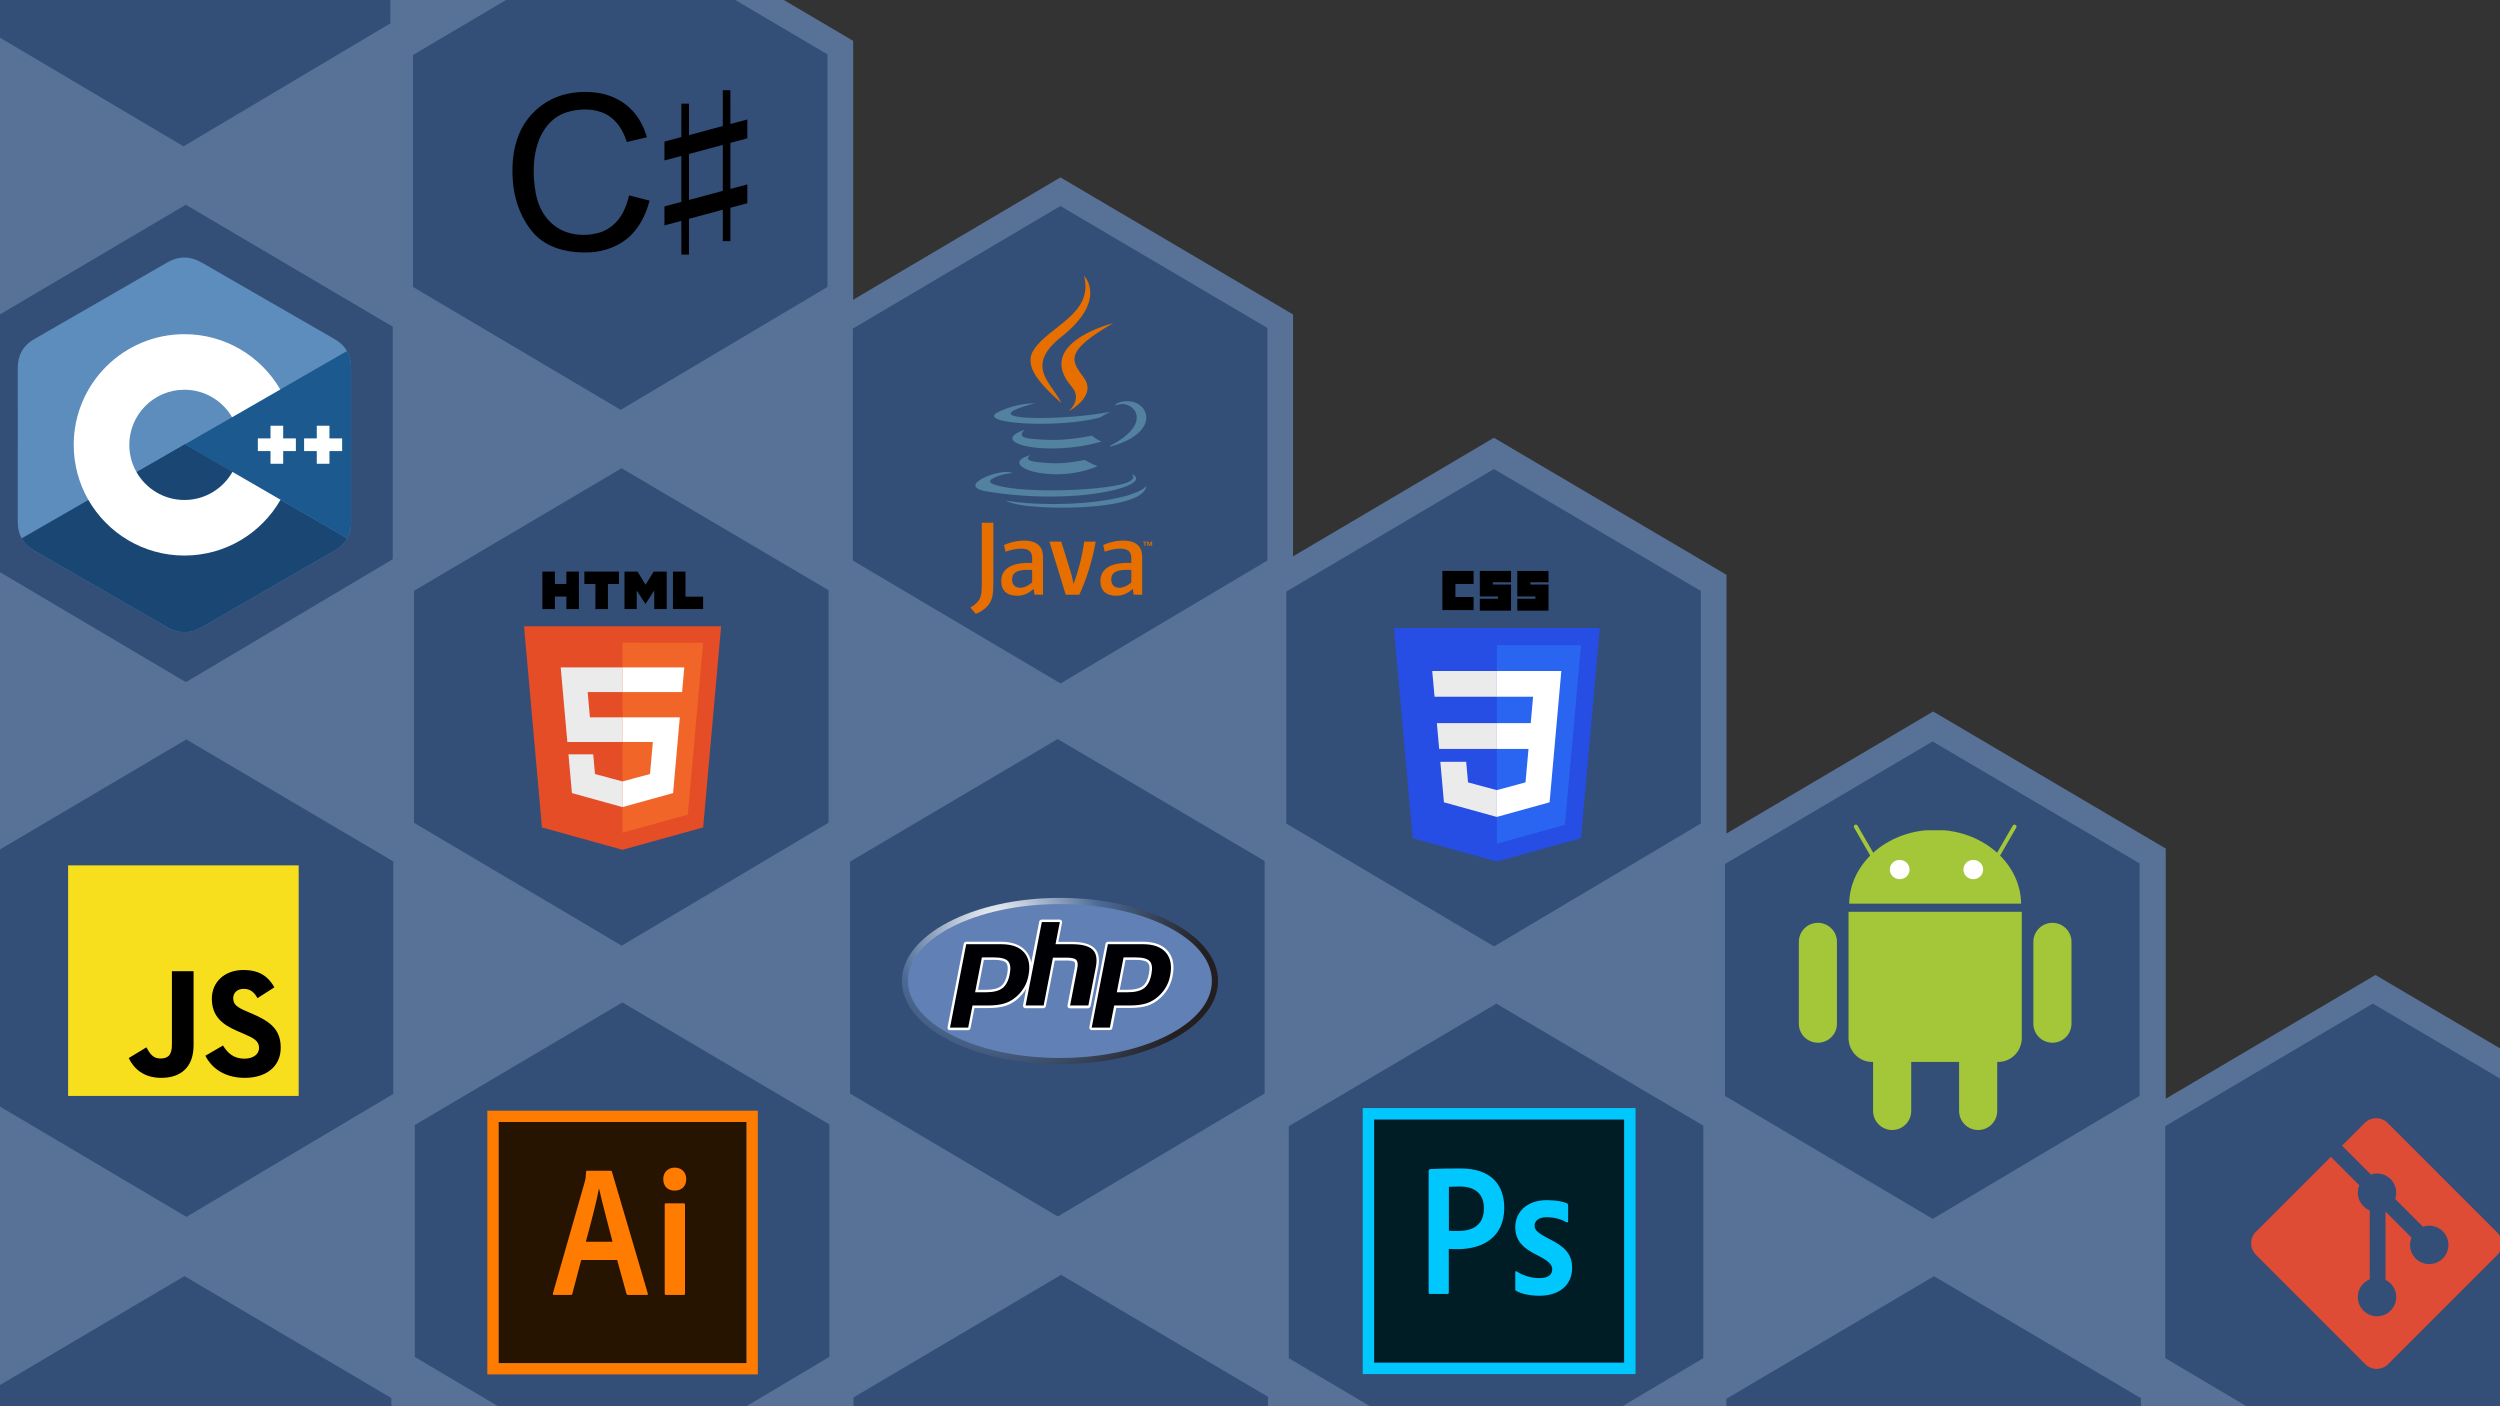 <?xml version="1.0" encoding="UTF-8" standalone="no"?>
<!-- Created with Inkscape (http://www.inkscape.org/) -->

<svg
   xmlns:dc="http://purl.org/dc/elements/1.1/"
   xmlns:cc="http://creativecommons.org/ns#"
   xmlns:rdf="http://www.w3.org/1999/02/22-rdf-syntax-ns#"
   xmlns:svg="http://www.w3.org/2000/svg"
   xmlns="http://www.w3.org/2000/svg"
   xmlns:sodipodi="http://sodipodi.sourceforge.net/DTD/sodipodi-0.dtd"
   xmlns:inkscape="http://www.inkscape.org/namespaces/inkscape"
   width="1920"
   height="1080"
   viewBox="0 0 508 285.75"
   version="1.1"
   id="svg8"
   inkscape:version="0.92.2 (5c3e80d, 2017-08-06)"
   sodipodi:docname="WhatIUse-inkscape.svg">
  <rect x="0" y="0" width="508" height="285.75" fill="#333333" stroke="none"/>
  <defs
     id="defs2">
    <clipPath
       clipPathUnits="userSpaceOnUse"
       id="clipPath2307">
      <rect
         style="opacity:1;fill:#334f78;fill-opacity:1;stroke:none;stroke-width:1;stroke-miterlimit:4;stroke-dasharray:none;stroke-opacity:1"
         id="rect2309"
         width="457.351"
         height="258.536"
         x="100.542"
         y="-79.375" />
    </clipPath>
    <clipPath
       clipPathUnits="userSpaceOnUse"
       id="clipPath2307-7">
      <rect
         style="opacity:1;fill:#334f78;fill-opacity:1;stroke:none;stroke-width:1;stroke-miterlimit:4;stroke-dasharray:none;stroke-opacity:1"
         id="rect2309-7"
         width="457.351"
         height="258.536"
         x="100.542"
         y="-79.375" />
    </clipPath>
    <radialGradient
       gradientUnits="userSpaceOnUse"
       gradientTransform="matrix(0.463,0,0,0.463,76.464,81.918)"
       r="363.057"
       cy="-125.811"
       cx="0.837"
       id="radialGradient-1">
      <stop
         id="stop2845"
         style="stop-color:#FFFFFF"
         offset="0" />
      <stop
         id="stop2847"
         style="stop-color:#4C6B97"
         offset="0.5" />
      <stop
         id="stop2849"
         style="stop-color:#231F20"
         offset="1" />
    </radialGradient>
  </defs>
  <sodipodi:namedview
     id="base"
     pagecolor="#ffffff"
     bordercolor="#666666"
     borderopacity="1.0"
     inkscape:pageopacity="0.0"
     inkscape:pageshadow="2"
     inkscape:zoom="0.49497475"
     inkscape:cx="776.11394"
     inkscape:cy="524.02516"
     inkscape:document-units="mm"
     inkscape:current-layer="layer5"
     showgrid="false"
     inkscape:window-width="1920"
     inkscape:window-height="1017"
     inkscape:window-x="-8"
     inkscape:window-y="-8"
     inkscape:window-maximized="1"
     units="px" />
  <g
     inkscape:groupmode="layer"
     id="layer5"
     inkscape:label="hexagon bg">
    <path
       style="display:inline;fill:#587196;fill-opacity:1;stroke:none;stroke-width:0.297px;stroke-linecap:butt;stroke-linejoin:miter;stroke-opacity:1"
       d="m 392.814,144.576 47.267,27.853 v 53.104 l -47.239,28.082 -47.441,-28.068 v -52.981 z"
       id="path2290-63-2-6-5"
       inkscape:connector-curvature="0" />
    <path
       style="display:inline;fill:#587196;fill-opacity:1;stroke:none;stroke-width:0.297px;stroke-linecap:butt;stroke-linejoin:miter;stroke-opacity:1"
       d="m 482.684,198.111 47.267,27.853 v 53.104 l -47.239,28.082 -47.441,-28.068 v -52.981 z"
       id="path2290-63-2-6-5-0"
       inkscape:connector-curvature="0" />
    <path
       style="display:inline;fill:#587196;fill-opacity:1;stroke:none;stroke-width:0.297px;stroke-linecap:butt;stroke-linejoin:miter;stroke-opacity:1"
       d="m 303.561,88.954 47.267,27.853 v 53.104 l -47.239,28.082 -47.441,-28.068 v -52.981 z"
       id="path2290-63-2-6-5-0-4"
       inkscape:connector-curvature="0" />
    <path
       style="display:inline;fill:#587196;fill-opacity:1;stroke:none;stroke-width:0.297px;stroke-linecap:butt;stroke-linejoin:miter;stroke-opacity:1"
       d="m 215.478,36.045 47.267,27.853 V 117.002 L 215.507,145.083 168.066,117.015 V 64.034 Z"
       id="path2290-63-2-6-5-0-4-3"
       inkscape:connector-curvature="0" />
    <path
       style="display:inline;fill:#587196;fill-opacity:1;stroke:none;stroke-width:0.297px;stroke-linecap:butt;stroke-linejoin:miter;stroke-opacity:1"
       d="M 126.096,-19.551 173.363,8.303 V 61.406 L 126.124,89.488 78.684,61.42 V 8.439 Z"
       id="path2290-63-2-6-5-0-4-3-1"
       inkscape:connector-curvature="0" />
    <path
       style="fill:#587196;fill-opacity:1;stroke:none;stroke-width:0.265px;stroke-linecap:butt;stroke-linejoin:miter;stroke-opacity:1"
       d="M 80.788,9.107 546.833,288.69 H -4.811 V -8.781 H 109.581 Z"
       id="path3363"
       inkscape:connector-curvature="0"
       sodipodi:nodetypes="cccccc" />
  </g>
  <g
     inkscape:groupmode="layer"
     id="layer3"
     inkscape:label="hexagon"
     style="display:inline">
    <path
       style="fill:#334f78;fill-opacity:1;stroke:none;stroke-width:0.265px;stroke-linecap:butt;stroke-linejoin:miter;stroke-opacity:1"
       d="m 126.096,-13.73 42.053,24.781 V 58.297 L 126.121,83.281 83.914,58.309 V 11.172 Z"
       id="path2290"
       inkscape:connector-curvature="0" />
    <path
       style="fill:#334f78;fill-opacity:1;stroke:none;stroke-width:0.265px;stroke-linecap:butt;stroke-linejoin:miter;stroke-opacity:1"
       d="m 37.75,41.603 42.053,24.781 V 113.63 L 37.775,138.614 -4.433,113.642 V 66.505 Z"
       id="path2290-4"
       inkscape:connector-curvature="0" />
    <path
       style="display:inline;fill:#334f78;fill-opacity:1;stroke:none;stroke-width:0.265px;stroke-linecap:butt;stroke-linejoin:miter;stroke-opacity:1"
       d="m 37.268,-67.28 42.053,24.781 V 4.747 L 37.293,29.73 -4.914,4.758 V -42.378 Z"
       id="path2290-6"
       inkscape:connector-curvature="0" />
    <path
       style="display:inline;fill:#334f78;fill-opacity:1;stroke:none;stroke-width:0.265px;stroke-linecap:butt;stroke-linejoin:miter;stroke-opacity:1"
       d="m 215.478,41.865 42.053,24.781 V 113.892 L 215.504,138.876 173.296,113.904 V 66.767 Z"
       id="path2290-63"
       inkscape:connector-curvature="0" />
    <path
       style="display:inline;fill:#334f78;fill-opacity:1;stroke:none;stroke-width:0.265px;stroke-linecap:butt;stroke-linejoin:miter;stroke-opacity:1"
       d="m 303.561,95.304 42.053,24.781 v 47.246 l -42.028,24.984 -42.207,-24.972 v -47.136 z"
       id="path2290-63-2"
       inkscape:connector-curvature="0" />
    <path
       style="display:inline;fill:#334f78;fill-opacity:1;stroke:none;stroke-width:0.265px;stroke-linecap:butt;stroke-linejoin:miter;stroke-opacity:1"
       d="m 392.702,150.66 42.053,24.781 v 47.246 l -42.028,24.984 -42.207,-24.972 v -47.136 z"
       id="path2290-63-2-6"
       inkscape:connector-curvature="0" />
    <path
       style="display:inline;fill:#334f78;fill-opacity:1;stroke:none;stroke-width:0.265px;stroke-linecap:butt;stroke-linejoin:miter;stroke-opacity:1"
       d="m 482.155,203.932 42.053,24.781 v 47.246 l -42.028,24.984 -42.207,-24.972 v -47.136 z"
       id="path2290-63-2-6-6"
       inkscape:connector-curvature="0" />
    <path
       style="display:inline;fill:#334f78;fill-opacity:1;stroke:none;stroke-width:0.265px;stroke-linecap:butt;stroke-linejoin:miter;stroke-opacity:1"
       d="m 392.982,259.332 42.053,24.781 v 47.246 l -42.028,24.984 -42.207,-24.972 v -47.136 z"
       id="path2290-63-2-6-6-1"
       inkscape:connector-curvature="0" />
    <path
       style="display:inline;fill:#334f78;fill-opacity:1;stroke:none;stroke-width:0.265px;stroke-linecap:butt;stroke-linejoin:miter;stroke-opacity:1"
       d="m 126.305,95.149 42.053,24.781 v 47.246 l -42.028,24.984 -42.207,-24.972 v -47.136 z"
       id="path2290-63-6"
       inkscape:connector-curvature="0" />
    <path
       style="display:inline;fill:#334f78;fill-opacity:1;stroke:none;stroke-width:0.265px;stroke-linecap:butt;stroke-linejoin:miter;stroke-opacity:1"
       d="m 214.917,150.175 42.053,24.781 v 47.246 l -42.028,24.984 -42.207,-24.972 v -47.136 z"
       id="path2290-63-2-3"
       inkscape:connector-curvature="0" />
    <path
       style="display:inline;fill:#334f78;fill-opacity:1;stroke:none;stroke-width:0.265px;stroke-linecap:butt;stroke-linejoin:miter;stroke-opacity:1"
       d="m 304.058,203.944 42.053,24.781 v 47.246 l -42.028,24.984 -42.207,-24.972 v -47.136 z"
       id="path2290-63-2-6-2"
       inkscape:connector-curvature="0" />
    <path
       style="display:inline;fill:#334f78;fill-opacity:1;stroke:none;stroke-width:0.265px;stroke-linecap:butt;stroke-linejoin:miter;stroke-opacity:1"
       d="m 37.858,150.257 42.053,24.781 v 47.246 l -42.028,24.984 -42.207,-24.972 v -47.136 z"
       id="path2290-63-6-1"
       inkscape:connector-curvature="0" />
    <path
       style="display:inline;fill:#334f78;fill-opacity:1;stroke:none;stroke-width:0.265px;stroke-linecap:butt;stroke-linejoin:miter;stroke-opacity:1"
       d="m 126.47,203.695 42.053,24.781 v 47.246 l -42.028,24.984 -42.207,-24.972 v -47.136 z"
       id="path2290-63-2-3-3"
       inkscape:connector-curvature="0" />
    <path
       style="display:inline;fill:#334f78;fill-opacity:1;stroke:none;stroke-width:0.265px;stroke-linecap:butt;stroke-linejoin:miter;stroke-opacity:1"
       d="m 215.611,259.051 42.053,24.781 v 47.246 l -42.028,24.984 -42.207,-24.972 v -47.136 z"
       id="path2290-63-2-6-2-9"
       inkscape:connector-curvature="0" />
    <path
       style="display:inline;fill:#334f78;fill-opacity:1;stroke:none;stroke-width:0.265px;stroke-linecap:butt;stroke-linejoin:miter;stroke-opacity:1"
       d="m 37.477,259.305 42.053,24.781 v 47.246 l -42.028,24.984 -42.207,-24.972 v -47.136 z"
       id="path2290-63-2-3-3-4"
       inkscape:connector-curvature="0" />
  </g>
  <g
     inkscape:groupmode="layer"
     id="layer4"
     inkscape:label="logos"
     style="opacity:1">
    <g
       id="g2450"
       transform="matrix(0.265,0,0,0.265,3.608,52.264)">
      <path
         id="path2436"
         d="m 255.569,84.72 c -0.002,-4.83 -1.035,-9.098 -3.124,-12.761 -2.052,-3.602 -5.125,-6.621 -9.247,-9.008 C 209.173,43.332 175.115,23.773 141.101,4.134 131.931,-1.16 123.04,-0.967 113.938,4.403 100.395,12.39 32.59,51.237 12.385,62.94 4.064,67.757 0.015,75.129 0.013,84.711 0,124.166 0.013,163.62 0,203.076 c 0.002,4.724 0.991,8.909 2.988,12.517 2.053,3.711 5.169,6.813 9.386,9.254 20.206,11.703 88.02,50.547 101.56,58.536 9.106,5.373 17.997,5.565 27.17,0.269 34.015,-19.64 68.075,-39.198 102.105,-58.817 4.217,-2.44 7.333,-5.544 9.386,-9.252 1.994,-3.608 2.985,-7.793 2.987,-12.518 0,0 0,-78.889 -0.013,-118.345"
         inkscape:connector-curvature="0"
         style="fill:#5c8dbc" />
      <path
         id="path2438"
         d="M 128.182,143.509 2.988,215.593 c 2.053,3.711 5.169,6.813 9.386,9.254 20.206,11.703 88.02,50.547 101.56,58.536 9.106,5.373 17.997,5.565 27.17,0.269 34.015,-19.64 68.075,-39.198 102.105,-58.817 4.217,-2.44 7.333,-5.544 9.386,-9.252 L 128.182,143.509"
         inkscape:connector-curvature="0"
         style="fill:#1a4674" />
      <path
         id="path2440"
         d="m 91.101,164.861 c 7.285,12.718 20.98,21.296 36.69,21.296 15.807,0 29.58,-8.687 36.828,-21.541 l -36.437,-21.107 -37.081,21.352"
         inkscape:connector-curvature="0"
         style="fill:#1a4674" />
      <path
         id="path2442"
         d="m 255.569,84.72 c -0.002,-4.83 -1.035,-9.098 -3.124,-12.761 l -124.263,71.55 124.413,72.074 c 1.994,-3.608 2.985,-7.793 2.987,-12.518 0,0 0,-78.889 -0.013,-118.345"
         inkscape:connector-curvature="0"
         style="fill:#1b598e" />
      <path
         id="path2444"
         d="m 248.728,148.661 h -9.722 v 9.724 h -9.724 v -9.724 h -9.721 v -9.721 h 9.721 v -9.722 h 9.724 v 9.722 h 9.722 v 9.721"
         inkscape:connector-curvature="0"
         style="fill:#ffffff" />
      <path
         id="path2446"
         d="m 213.253,148.661 h -9.721 v 9.724 h -9.722 v -9.724 h -9.722 v -9.721 h 9.722 v -9.722 h 9.722 v 9.722 h 9.721 v 9.721"
         inkscape:connector-curvature="0"
         style="fill:#ffffff" />
      <path
         id="path2448"
         d="m 164.619,164.616 c -7.248,12.854 -21.021,21.541 -36.828,21.541 -15.71,0 -29.405,-8.578 -36.69,-21.296 -3.539,-6.18 -5.574,-13.335 -5.574,-20.968 0,-23.341 18.923,-42.263 42.264,-42.263 15.609,0 29.232,8.471 36.553,21.059 l 36.941,-21.272 C 186.602,76.071 159.189,59.019 127.791,59.019 c -46.876,0 -84.875,38 -84.875,84.874 0,15.378 4.091,29.799 11.241,42.238 14.646,25.48 42.137,42.637 73.634,42.637 31.555,0 59.089,-17.226 73.714,-42.781 l -36.886,-21.371"
         inkscape:connector-curvature="0"
         style="fill:#ffffff" />
    </g>
    <g
       id="g2674"
       transform="matrix(0.183,0,0,0.183,13.841,175.845)">
      <path
         id="path2668"
         d="M 0,0 H 256 V 256 H 0 Z"
         inkscape:connector-curvature="0"
         style="fill:#f7df1e" />
      <path
         id="path2670"
         d="m 67.312,213.932 19.591,-11.856 c 3.779,6.701 7.218,12.371 15.464,12.371 7.905,0 12.889,-3.092 12.889,-15.12 v -81.798 h 24.057 V 199.667 c 0,24.917 -14.606,36.259 -35.915,36.259 -19.245,0 -30.416,-9.967 -36.087,-21.996"
         inkscape:connector-curvature="0"
         style="fill:#000000" />
      <path
         id="path2672"
         d="m 152.381,211.354 19.588,-11.342 c 5.157,8.421 11.858,14.607 23.715,14.607 9.968,0 16.325,-4.984 16.325,-11.858 0,-8.248 -6.53,-11.17 -17.528,-15.98 l -6.013,-2.58 c -17.357,-7.388 -28.871,-16.667 -28.871,-36.258 0,-18.044 13.747,-31.792 35.228,-31.792 15.294,0 26.292,5.328 34.196,19.247 l -18.731,12.028 c -4.124,-7.389 -8.591,-10.309 -15.464,-10.309 -7.046,0 -11.514,4.468 -11.514,10.309 0,7.218 4.468,10.14 14.778,14.608 l 6.014,2.577 c 20.45,8.765 31.963,17.699 31.963,37.804 0,21.654 -17.012,33.51 -39.867,33.51 -22.339,0 -36.775,-10.654 -43.819,-24.574"
         inkscape:connector-curvature="0"
         style="fill:#000000" />
    </g>
    <g
       id="g2772"
       transform="matrix(0.157,0,0,0.157,106.41,116.144)">
      <path
         id="path2752"
         d="M 255.555,70.766 232.314,331.125 127.844,360.088 23.662,331.166 0.445,70.766 Z"
         inkscape:connector-curvature="0"
         style="fill:#e44d26" />
      <path
         id="path2754"
         d="m 128,337.95 84.417,-23.404 19.861,-222.489 H 128 Z"
         inkscape:connector-curvature="0"
         style="fill:#f16529" />
      <path
         id="path2756"
         d="M 82.82,155.932 H 128 v -31.937 H 47.917 l 0.764,8.568 7.849,88.01 H 128 v -31.937 H 85.739 Z"
         inkscape:connector-curvature="0"
         style="fill:#ebebeb" />
      <path
         id="path2758"
         d="m 90.018,236.542 h -32.06 l 4.474,50.146 65.421,18.161 0.147,-0.041 v -33.228 l -0.14,0.037 -35.569,-9.604 -2.274,-25.471 z"
         inkscape:connector-curvature="0"
         style="fill:#ebebeb" />
      <path
         id="path2760"
         d="M 24.181,0 H 40.411 V 16.035 H 55.257 V 0 H 71.488 V 48.558 H 55.258 V 32.298 H 40.411 v 16.26 H 24.181 V 0 Z"
         inkscape:connector-curvature="0"
         style="fill:#000000" />
      <path
         id="path2762"
         d="M 92.831,16.103 H 78.543 V 0 H 123.357 V 16.103 H 109.062 V 48.558 H 92.832 V 16.103 Z"
         inkscape:connector-curvature="0"
         style="fill:#000000" />
      <path
         id="path2764"
         d="M 130.469,0 H 147.393 L 157.803,17.062 168.203,0 h 16.93 V 48.558 H 168.969 V 24.49 L 157.803,41.755 h -0.279 L 146.35,24.49 v 24.068 h -15.88 z"
         inkscape:connector-curvature="0"
         style="fill:#000000" />
      <path
         id="path2766"
         d="m 193.21,0 h 16.235 v 32.508 h 22.824 v 16.051 h -39.059 z"
         inkscape:connector-curvature="0"
         style="fill:#000000" />
      <path
         id="path2768"
         d="m 127.89,220.573 h 39.327 l -3.707,41.42 -35.62,9.614 v 33.227 l 65.473,-18.146 0.48,-5.396 7.505,-84.08 0.779,-8.576 h -74.237 z"
         inkscape:connector-curvature="0"
         style="fill:#ffffff" />
      <path
         id="path2770"
         d="m 127.89,155.854 v 0.078 h 77.143 l 0.641,-7.179 1.455,-16.191 0.764,-8.568 h -80.003 v 31.859 z"
         inkscape:connector-curvature="0"
         style="fill:#ffffff" />
    </g>
    <g
       id="g2825"
       transform="matrix(0.164,0,0,0.164,283.168,116.01)">
      <path
         id="path2807"
         d="M 127.844,360.088 23.662,331.166 0.445,70.766 H 255.555 L 232.314,331.125 Z"
         inkscape:connector-curvature="0"
         style="fill:#264de4" />
      <path
         id="path2809"
         d="M 212.417,314.547 232.278,92.057 H 128 V 337.95 Z"
         inkscape:connector-curvature="0"
         style="fill:#2965f1" />
      <path
         id="path2811"
         d="m 53.669,188.636 2.862,31.937 H 128 v -31.937 z"
         inkscape:connector-curvature="0"
         style="fill:#ebebeb" />
      <path
         id="path2813"
         d="m 47.917,123.995 2.903,31.937 H 128 v -31.937 z"
         inkscape:connector-curvature="0"
         style="fill:#ebebeb" />
      <path
         id="path2815"
         d="m 128,271.58 -0.14,0.037 -35.569,-9.604 -2.274,-25.471 H 57.958 L 62.432,286.688 127.853,304.849 128,304.808 v -33.228 z"
         inkscape:connector-curvature="0"
         style="fill:#ebebeb" />
      <path
         id="path2817"
         d="M 60.484,0 H 99.165 V 16.176 H 76.659 V 32.352 H 99.165 V 48.527 H 60.484 Z"
         inkscape:connector-curvature="0"
         style="fill:#000000" />
      <path
         id="path2819"
         d="m 106.901,0 h 38.681 v 14.066 h -22.506 v 2.813 h 22.506 V 49.231 H 106.901 v -14.769 h 22.505 V 31.648 H 106.901 Z"
         inkscape:connector-curvature="0"
         style="fill:#000000" />
      <path
         id="path2821"
         d="M 153.319,0 H 192 v 14.066 h -22.506 v 2.813 H 192 v 32.352 h -38.681 v -14.769 h 22.506 v -2.813 h -22.506 z"
         inkscape:connector-curvature="0"
         style="fill:#000000" />
      <path
         id="path2823"
         d="m 202.127,188.636 5.766,-64.641 h -80.003 v 31.937 h 45.003 l -2.906,32.704 h -42.097 v 31.937 h 39.327 l -3.707,41.42 -35.62,9.614 v 33.227 l 65.473,-18.146 0.48,-5.396 7.505,-84.08 z"
         inkscape:connector-curvature="0"
         style="fill:#ffffff" />
    </g>
    <g
       id="g2872"
       transform="matrix(0.251,0,0,0.251,183.256,182.45)">
      <ellipse
         id="ellipse2854"
         ry="67.3"
         rx="128"
         cy="67.3"
         cx="128"
         style="fill:url(#radialGradient-1)" />
      <ellipse
         id="ellipse2856"
         ry="62.3"
         rx="123"
         cy="67.3"
         cx="128"
         style="fill:#6181b6" />
      <g
         id="g2862">
        <path
           id="path2858"
           d="m 152.9,87.5 c 0,0 6.1,-31.4 6.1,-31.4 1.4,-7.1 0.2,-12.4 -3.4,-15.7 -3.5,-3.2 -9.5,-4.8 -18.3,-4.8 h -10.6 l 3,-15.6 c 0.1,-0.6 0,-1.2 -0.4,-1.7 -0.4,-0.5 -0.9,-0.7 -1.5,-0.7 h -14.6 c -1,0 -1.8,0.7 -2,1.6 l -6.5,33.3 c -0.6,-3.8 -2,-7 -4.4,-9.6 C 96,38 89.3,35.5 80.2,35.5 H 52.1 c -1,0 -1.8,0.7 -2,1.6 L 37,104.7 c -0.1,0.6 0,1.2 0.4,1.7 0.4,0.5 0.9,0.7 1.5,0.7 h 14.7 c 1,0 1.8,-0.7 2,-1.6 l 3.2,-16.3 h 10.9 c 5.7,0 10.6,-0.6 14.3,-1.8 3.9,-1.3 7.4,-3.4 10.5,-6.3 2.5,-2.3 4.6,-4.9 6.2,-7.7 l -2.6,13.5 c -0.1,0.6 0,1.2 0.4,1.7 0.4,0.5 0.9,0.7 1.5,0.7 h 14.6 c 1,0 1.8,-0.7 2,-1.6 l 7.2,-37 h 10 c 4.3,0 5.5,0.8 5.9,1.2 0.3,0.3 0.9,1.5 0.2,5.2 L 134.1,87 c -0.1,0.6 0,1.2 0.4,1.7 0.4,0.5 0.9,0.7 1.5,0.7 h 15 c 0.9,-0.3 1.7,-1 1.9,-1.9 z m -67.6,-26 c -0.9,4.7 -2.6,8.1 -5.1,10 -2.5,1.9 -6.6,2.9 -12,2.9 h -6.5 l 4.7,-24.2 h 8.4 c 6.2,0 8.7,1.3 9.7,2.4 1.3,1.6 1.6,4.7 0.8,8.9 z"
           inkscape:connector-curvature="0"
           style="fill:#ffffff" />
        <path
           id="path2860"
           d="M 215.3,42.9 C 211,38 204.3,35.5 195.2,35.5 h -28.3 c -1,0 -1.8,0.7 -2,1.6 l -13.1,67.5 c -0.1,0.6 0,1.2 0.4,1.7 0.4,0.5 0.9,0.7 1.5,0.7 h 14.7 c 1,0 1.8,-0.7 2,-1.6 l 3.2,-16.3 h 10.9 c 5.7,0 10.6,-0.6 14.3,-1.8 3.9,-1.3 7.4,-3.4 10.5,-6.3 2.6,-2.4 4.8,-5.1 6.4,-8 1.6,-2.9 2.8,-6.1 3.5,-9.6 1.7,-8.7 0.4,-15.5 -3.9,-20.5 z M 200,61.5 c -0.9,4.7 -2.6,8.1 -5.1,10 -2.5,1.9 -6.6,2.9 -12,2.9 h -6.5 l 4.7,-24.2 h 8.4 c 6.2,0 8.7,1.3 9.7,2.4 1.4,1.6 1.7,4.7 0.8,8.9 z"
           inkscape:connector-curvature="0"
           style="fill:#ffffff" />
      </g>
      <g
         id="g2870">
        <path
           id="path2864"
           d="m 74.8,48.2 c 5.6,0 9.3,1 11.2,3.1 1.9,2.1 2.3,5.6 1.3,10.6 -1,5.2 -3,9 -5.9,11.2 -2.9,2.2 -7.3,3.3 -13.2,3.3 H 59.3 L 64.8,48.2 Z M 39,105 h 14.7 l 3.5,-17.9 h 12.6 c 5.6,0 10.1,-0.6 13.7,-1.8 3.6,-1.2 6.8,-3.1 9.8,-5.9 2.5,-2.3 4.5,-4.8 6,-7.5 1.5,-2.7 2.6,-5.7 3.2,-9 1.6,-8 0.4,-14.2 -3.5,-18.7 C 95.1,39.7 88.9,37.5 80.4,37.5 H 52.1 Z"
           inkscape:connector-curvature="0"
           style="fill:#000004" />
        <path
           id="path2866"
           d="m 113.3,19.6 h 14.6 l -3.5,17.9 h 13 c 8.2,0 13.8,1.4 16.9,4.3 3.1,2.9 4,7.5 2.8,13.9 L 151,87.1 H 136.2 L 142,57.2 c 0.7,-3.4 0.4,-5.7 -0.7,-6.9 -1.1,-1.2 -3.6,-1.9 -7.3,-1.9 h -11.7 l -7.5,38.7 h -14.6 z"
           inkscape:connector-curvature="0"
           style="fill:#000004" />
        <path
           id="path2868"
           d="m 189.5,48.2 c 5.6,0 9.3,1 11.2,3.1 1.9,2.1 2.3,5.6 1.3,10.6 -1,5.2 -3,9 -5.9,11.2 -2.9,2.2 -7.3,3.3 -13.2,3.3 H 174 l 5.5,-28.2 z M 153.7,105 h 14.7 l 3.5,-17.9 h 12.6 c 5.6,0 10.1,-0.6 13.7,-1.8 3.6,-1.2 6.8,-3.1 9.8,-5.9 2.5,-2.3 4.5,-4.8 6,-7.5 1.5,-2.7 2.6,-5.7 3.2,-9 1.6,-8 0.4,-14.2 -3.5,-18.7 -3.9,-4.5 -10.1,-6.7 -18.6,-6.7 h -28.3 z"
           inkscape:connector-curvature="0"
           style="fill:#000004" />
      </g>
    </g>
    <g
       id="g2980"
       transform="matrix(0.199,0,0,0.199,457.422,227.217)">
      <path
         id="path2978"
         d="M 251.172,116.594 139.399,4.828 c -6.432,-6.438 -16.873,-6.438 -23.314,0 L 92.875,28.038 122.318,57.481 c 6.842,-2.312 14.688,-0.761 20.142,4.694 5.48,5.489 7.019,13.401 4.652,20.266 l 28.375,28.375 c 6.865,-2.365 14.786,-0.834 20.269,4.657 7.663,7.66 7.663,20.075 0,27.74 -7.665,7.665 -20.081,7.665 -27.749,0 -5.764,-5.769 -7.188,-14.235 -4.269,-21.336 l -26.462,-26.462 -0.003,69.638 c 1.868,0.927 3.632,2.16 5.188,3.711 7.663,7.66 7.663,20.075 0,27.746 -7.665,7.663 -20.086,7.663 -27.74,0 -7.663,-7.671 -7.663,-20.086 0,-27.746 1.893,-1.89 4.084,-3.32 6.421,-4.281 V 94.196 c -2.337,-0.955 -4.525,-2.376 -6.421,-4.281 -5.806,-5.798 -7.202,-14.317 -4.227,-21.446 L 81.471,39.442 4.831,116.077 c -6.441,6.444 -6.441,16.884 0,23.322 L 116.605,251.167 c 6.435,6.438 16.873,6.438 23.316,0 L 251.172,139.918 c 6.438,-6.441 6.438,-16.887 0,-23.325"
         inkscape:connector-curvature="0"
         style="fill:#de4c36" />
    </g>
    <g
       id="g3015"
       transform="matrix(0.272,0,0,0.272,356.774,148.926)">
      <path
         id="path2992"
         d="m 101.885,207.092 c 7.865,0 14.241,6.376 14.241,14.241 v 61.09 c 0,7.865 -6.376,14.24 -14.241,14.24 -7.864,0 -14.24,-6.375 -14.24,-14.24 v -61.09 c 0,-7.864 6.376,-14.24 14.24,-14.24 z"
         inkscape:connector-curvature="0"
         style="fill:#a4c639" />
      <path
         id="path2994"
         d="m 69.374,133.645 c -0.047,0.54 -0.088,1.086 -0.088,1.638 v 92.557 c 0,9.954 7.879,17.973 17.66,17.973 h 94.124 c 9.782,0 17.661,-8.02 17.661,-17.973 v -92.557 c 0,-0.552 -0.02,-1.1 -0.066,-1.638 z"
         inkscape:connector-curvature="0"
         style="fill:#a4c639" />
      <path
         id="path2996"
         d="m 166.133,207.092 c 7.865,0 14.241,6.376 14.241,14.241 v 61.09 c 0,7.865 -6.376,14.24 -14.241,14.24 -7.864,0 -14.24,-6.375 -14.24,-14.24 v -61.09 c 0,-7.864 6.376,-14.24 14.24,-14.24 z M 46.405,141.882 c 7.864,0 14.24,6.376 14.24,14.241 v 61.09 c 0,7.865 -6.376,14.241 -14.24,14.241 -7.865,0 -14.241,-6.376 -14.241,-14.24 v -61.09 c -0.001,-7.865 6.375,-14.242 14.241,-14.242 z m 175.209,0 c 7.864,0 14.24,6.376 14.24,14.241 v 61.09 c 0,7.865 -6.376,14.241 -14.24,14.241 -7.865,0 -14.241,-6.376 -14.241,-14.24 v -61.09 c 0,-7.865 6.376,-14.242 14.241,-14.242 z M 69.79,127.565 C 70.186,99.135 95,75.825 126.852,72.753 h 14.312 c 31.854,3.073 56.666,26.384 57.062,54.812 z"
         inkscape:connector-curvature="0"
         style="fill:#a4c639" />
      <path
         id="path2998"
         d="m 74.743,70.009 15.022,26.02 m 103.511,-26.02 -15.023,26.02"
         inkscape:connector-curvature="0"
         style="fill:none;stroke:#a4c639;stroke-width:3;stroke-linecap:round;stroke-linejoin:round" />
      <path
         id="path3000"
         d="m 114.878,102.087 c 0.012,3.974 -3.277,7.205 -7.347,7.216 -4.068,0.01 -7.376,-3.202 -7.388,-7.176 v -0.04 c -0.011,-3.975 3.278,-7.205 7.347,-7.216 4.068,-0.011 7.376,3.2 7.388,7.176 z m 54.996,0 c 0.012,3.974 -3.277,7.205 -7.347,7.216 -4.068,0.01 -7.376,-3.202 -7.388,-7.176 v -0.04 c -0.011,-3.975 3.278,-7.205 7.347,-7.216 4.068,-0.011 7.376,3.2 7.388,7.176 z"
         inkscape:connector-curvature="0"
         style="fill:#ffffff" />
    </g>
    <g
       id="g3110"
       transform="matrix(0.127,0,0,0.127,196.347,55.479)">
      <path
         id="path3081"
         d="m 285.104,430.945 h -2.037 v -1.14 h 5.486 v 1.14 h -2.025 v 5.688 h -1.424 z m 10.942,0.297 h -0.032 l -2.02,5.393 h -0.924 l -2.006,-5.393 h -0.024 v 5.393 h -1.343 v -6.828 h 1.976 l 1.86,4.835 1.854,-4.835 h 1.969 v 6.828 h -1.311 z"
         inkscape:connector-curvature="0"
         style="fill:#e76f00" />
      <path
         id="path3083"
         d="m 102.681,291.324 c 0,0 -14.178,8.245 10.09,11.035 29.4,3.354 44.426,2.873 76.825,-3.259 0,0 8.518,5.341 20.414,9.967 -72.63,31.128 -164.376,-1.803 -107.329,-17.743 m -8.875,-40.62 c 0,0 -15.902,11.771 8.384,14.283 31.406,3.24 56.208,3.505 99.125,-4.759 0,0 5.937,6.018 15.271,9.309 -87.815,25.678 -185.624,2.025 -122.78,-18.833"
         inkscape:connector-curvature="0"
         style="fill:#5382a1" />
      <path
         id="path3085"
         d="m 168.625,181.799 c 17.896,20.604 -4.701,39.146 -4.701,39.146 0,0 45.439,-23.458 24.571,-52.833 -19.491,-27.395 -34.438,-41.005 46.479,-87.934 0.001,-10e-4 -127.013,31.721 -66.349,101.621"
         inkscape:connector-curvature="0"
         style="fill:#e76f00" />
      <path
         id="path3087"
         d="m 264.684,321.369 c 0,0 10.492,8.646 -11.555,15.333 -41.923,12.7 -174.488,16.535 -211.314,0.507 -13.238,-5.76 11.587,-13.752 19.396,-15.429 8.144,-1.766 12.798,-1.437 12.798,-1.437 -14.722,-10.371 -95.157,20.363 -40.857,29.166 148.084,24.015 269.944,-10.814 231.532,-28.14 M 109.499,208.617 c 0,0 -67.431,16.016 -23.879,21.832 18.389,2.462 55.047,1.905 89.192,-0.956 27.906,-2.354 55.928,-7.358 55.928,-7.358 0,0 -9.84,4.214 -16.959,9.074 -68.475,18.01 -200.756,9.631 -162.674,-8.79 32.206,-15.568 58.392,-13.802 58.392,-13.802 m 120.963,67.614 c 69.608,-36.171 37.425,-70.932 14.96,-66.248 -5.506,1.146 -7.961,2.139 -7.961,2.139 0,0 2.045,-3.202 5.947,-4.588 44.441,-15.624 78.619,46.081 -14.346,70.521 0,0 1.079,-0.962 1.4,-1.824"
         inkscape:connector-curvature="0"
         style="fill:#5382a1" />
      <path
         id="path3089"
         d="m 188.495,4.399 c 0,0 38.55,38.562 -36.563,97.862 -60.233,47.567 -13.735,74.689 -0.025,105.678 -35.158,-31.723 -60.96,-59.647 -43.65,-85.637 25.406,-38.151 95.792,-56.648 80.238,-117.903"
         inkscape:connector-curvature="0"
         style="fill:#e76f00" />
      <path
         id="path3091"
         d="m 116.339,374.246 c 66.815,4.277 169.417,-2.373 171.846,-33.987 0,0 -4.67,11.984 -55.219,21.503 -57.027,10.731 -127.364,9.479 -169.081,2.601 0.002,-0.002 8.541,7.067 52.454,9.883"
         inkscape:connector-curvature="0"
         style="fill:#5382a1" />
      <path
         id="path3093"
         d="m 105.389,495.049 c -6.303,5.467 -12.96,8.536 -18.934,8.536 -8.527,0 -13.134,-5.113 -13.134,-13.314 0,-8.871 4.937,-15.357 24.739,-15.357 h 7.328 l 10e-4,20.135 m 17.392,19.623 V 453.93 c 0,-15.518 -8.85,-25.756 -30.188,-25.756 -12.457,0 -23.369,3.076 -32.238,6.999 l 2.56,10.752 c 6.983,-2.563 16.022,-4.949 24.894,-4.949 12.292,0 17.58,4.949 17.58,15.181 v 7.678 h -6.135 c -29.865,0 -43.337,11.593 -43.337,28.993 0,15.018 8.878,23.554 25.594,23.554 10.745,0 18.766,-4.437 26.264,-10.929 l 1.361,9.221 z m 58.043,0 h -21.691 l -26.106,-84.96 h 18.944 l 16.198,52.199 3.601,15.699 c 8.195,-22.698 13.992,-45.726 16.891,-67.898 h 18.427 c -4.938,27.976 -13.822,58.684 -26.264,84.96 m 83.214,-19.623 c -6.315,5.467 -12.983,8.536 -18.958,8.536 -8.512,0 -13.131,-5.113 -13.131,-13.314 0,-8.871 4.947,-15.357 24.748,-15.357 h 7.341 v 20.135 m 17.39,19.623 V 453.93 c 0,-15.518 -8.871,-25.756 -30.186,-25.756 -12.465,0 -23.381,3.076 -32.246,6.999 l 2.557,10.752 c 6.985,-2.563 16.041,-4.949 24.906,-4.949 12.283,0 17.579,4.949 17.579,15.181 v 7.678 h -6.146 c -29.873,0 -43.34,11.593 -43.34,28.993 0,15.018 8.871,23.554 25.584,23.554 10.752,0 18.77,-4.437 26.28,-10.929 l 1.366,9.221 z M 36.847,529.099 c -4.958,7.239 -12.966,12.966 -21.733,16.206 L 6.527,535.2 c 6.673,-3.424 12.396,-8.954 15.055,-14.104 2.3,-4.581 3.252,-10.485 3.252,-24.604 v -96.995 h 18.478 v 95.666 c -10e-4,18.875 -1.51,26.5 -6.465,33.936"
         inkscape:connector-curvature="0"
         style="fill:#e76f00" />
    </g>
    <g
       id="#000000ff"
       transform="matrix(0.186,0,0,0.186,95.263,11.129)">
      <path
         id="path3216"
         d="m 277.47,77.82 c 0,-13.03 -0.01,-26.05 0.01,-39.08 2.75,-0.01 5.51,-0.01 8.27,-0.01 0.04,12.3 0,24.6 0.02,36.9 6.18,-1.64 12.34,-3.32 18.52,-4.96 0.01,6.86 0.01,13.72 0,20.59 -6.17,1.67 -12.36,3.31 -18.52,4.99 0,16.77 -0.01,33.55 0,50.32 6.18,-1.64 12.34,-3.32 18.52,-4.96 0.01,6.86 0,13.72 0,20.58 -6.17,1.68 -12.35,3.31 -18.52,4.99 -0.02,12.14 0,24.28 -0.01,36.42 -2.76,0 -5.53,0 -8.29,-0.01 -0.01,-11.44 0.01,-22.89 0,-34.33 -12.32,3.31 -24.63,6.62 -36.94,9.96 -0.01,13.04 0.01,26.07 -0.01,39.11 -2.78,0 -5.56,0 -8.34,0 -0.02,-12.3 0.01,-24.61 -0.01,-36.91 -6.16,1.64 -12.3,3.32 -18.46,4.95 -0.01,-6.9 -0.01,-13.8 0,-20.7 6.15,-1.68 12.31,-3.3 18.46,-4.98 0,-16.73 0.02,-33.47 0,-50.2 -6.16,1.63 -12.3,3.31 -18.46,4.95 -0.01,-6.87 -0.01,-13.73 0,-20.59 6.15,-1.68 12.31,-3.3 18.46,-4.98 0.01,-12.15 0,-24.31 0.01,-36.47 2.78,0 5.56,0 8.35,0.01 0.01,11.45 -0.01,22.91 0,34.37 12.32,-3.31 24.63,-6.62 36.94,-9.96 m -36.93,30.57 c -0.02,16.74 -0.01,33.48 -0.01,50.22 12.32,-3.32 24.63,-6.64 36.94,-9.96 0,-16.74 0.01,-33.47 -0.01,-50.21 -12.31,3.3 -24.61,6.64 -36.92,9.95 z"
         inkscape:connector-curvature="0"
         style="opacity:1;fill:#000000" />
      <path
         id="path3218"
         d="m 90.61,48.54 c 14.64,-7.16 31.43,-9.11 47.52,-7.33 15.29,1.72 30.23,8.48 40.71,19.9 7.61,8.14 12.59,18.38 15.74,28.99 -7.32,1.74 -14.64,3.48 -21.97,5.2 C 168.74,82.86 161.36,70.65 149.35,64.66 136,58.08 119.97,58.65 106.05,63.12 90.65,68.18 79.9,82.13 75.18,97.19 c -5.42,17.27 -5.25,35.9 -2.15,53.59 2.48,14.26 9.52,28.14 21.54,36.63 13.16,9.65 30.88,11.34 46.39,7.41 11.88,-3.02 21.86,-11.61 27.4,-22.45 3.16,-5.87 5.21,-12.27 6.79,-18.73 7.44,1.9 14.9,3.74 22.33,5.7 -4.13,15.71 -11.67,31.2 -24.58,41.53 -13.32,10.95 -30.88,15.64 -47.94,15.1 C 105.79,215.78 85.45,210.46 71.9,196.13 58.31,181.41 50.73,161.83 48.46,142.09 46.58,123.56 47.65,104.27 54.77,86.88 61.48,70.28 74.54,56.4 90.61,48.54 Z"
         inkscape:connector-curvature="0"
         style="opacity:1;fill:#000000" />
    </g>
    <g
       id="g3240"
       transform="matrix(0.229,0,0,0.229,99.026,225.694)">
      <path
         id="path3234"
         d="M 10,10 H 230 V 224 H 10 Z"
         class="st0"
         inkscape:connector-curvature="0"
         style="fill:#261300" />
      <path
         id="path3236"
         d="M 0,0 V 234 H 240 V 0 Z M 10,10 H 230 V 224 H 10 Z"
         class="st1"
         inkscape:connector-curvature="0"
         style="fill:#ff7c00" />
      <path
         id="path3238"
         d="m 83.3,132.5 -7.9,30 c -0.2,0.8 -0.5,1 -1.5,1 H 59.2 c -1,0 -1.2,-0.3 -1,-1.5 L 86.6,62.6 c 0.5,-1.8 0.8,-3.4 1,-8.3 0,-0.7 0.3,-1 0.8,-1 h 21 c 0.7,0 1,0.2 1.2,1 l 31.8,107.9 c 0.2,0.8 0,1.3 -0.8,1.3 H 125 c -0.8,0 -1.3,-0.2 -1.5,-0.9 l -8.3,-30.1 z m 27.8,-16.2 C 108.3,105.2 101.7,81 99.2,69.3 H 99 c -2.1,11.7 -7.4,31.5 -11.6,47 z m 45,-55.6 c 0,-6.4 4.5,-10.2 10.2,-10.2 6.1,0 10.2,4.1 10.2,10.2 0,6.6 -4.3,10.2 -10.4,10.2 -5.8,0 -10,-3.6 -10,-10.2 z m 1.2,22.7 c 0,-0.8 0.3,-1.2 1.2,-1.2 h 15.7 c 0.8,0 1.2,0.3 1.2,1.2 v 78.9 c 0,0.8 -0.2,1.2 -1.2,1.2 h -15.5 c -1,0 -1.3,-0.5 -1.3,-1.3 V 83.4 Z"
         class="st1"
         inkscape:connector-curvature="0"
         style="fill:#ff7c00" />
    </g>
    <g
       id="g3270"
       transform="matrix(0.231,0,0,0.231,276.905,225.16)">
      <path
         id="path3256"
         d="M 10,10 H 230 V 224 H 10 Z"
         class="st0"
         inkscape:connector-curvature="0"
         style="fill:#001d26" />
      <path
         id="path3258"
         d="M 0,0 V 234 H 240 V 0 Z M 10,10 H 230 V 224 H 10 Z m 48,44.8 c 0,-0.7 1.4,-1.2 2.2,-1.2 6.4,-0.3 15.9,-0.5 25.8,-0.5 27.7,0 38.5,15.2 38.5,34.7 0,25.4 -18.4,36.3 -41,36.3 -3.8,0 -5.1,-0.2 -7.8,-0.2 v 38.4 c 0,0.8 -0.3,1.2 -1.2,1.2 H 59.2 c -0.8,0 -1.2,-0.3 -1.2,-1.2 z m 17.8,53.1 c 2.3,0.2 4.1,0.2 8.1,0.2 11.7,0 22.7,-4.1 22.7,-20 0,-12.7 -7.9,-19.1 -21.2,-19.1 -4,0 -7.8,0.2 -9.6,0.3 z m 86,-11.9 c -7.9,0 -10.6,4 -10.6,7.3 0,3.6 1.8,6.1 12.4,11.6 15.7,7.6 20.6,14.9 20.6,25.6 0,16 -12.2,24.6 -28.7,24.6 -8.7,0 -16.2,-1.8 -20.5,-4.3 -0.7,-0.3 -0.8,-0.8 -0.8,-1.6 v -14.7 c 0,-1 0.5,-1.3 1.2,-0.8 6.3,4.1 13.5,5.9 20.1,5.9 7.9,0 11.2,-3.3 11.2,-7.8 0,-3.6 -2.3,-6.8 -12.4,-12 -14.2,-6.8 -20.1,-13.7 -20.1,-25.2 0,-12.9 10.1,-23.6 27.6,-23.6 8.6,0 14.6,1.3 17.9,2.8 0.8,0.5 1,1.3 1,2 v 13.7 c 0,0.8 -0.5,1.3 -1.5,1 C 174.8,97.7 168.3,96 161.8,96 Z"
         class="st1"
         inkscape:connector-curvature="0"
         style="fill:#00c8ff" />
    </g>
  </g>
  <style
     id="style3232"
     type="text/css">
	.st0{fill:#261300;}
	.st1{fill:#FF7C00;}
</style>
  <style
     id="style3254"
     type="text/css">
	.st0{fill:#001D26;}
	.st1{fill:#00C8FF;}
</style>
</svg>
